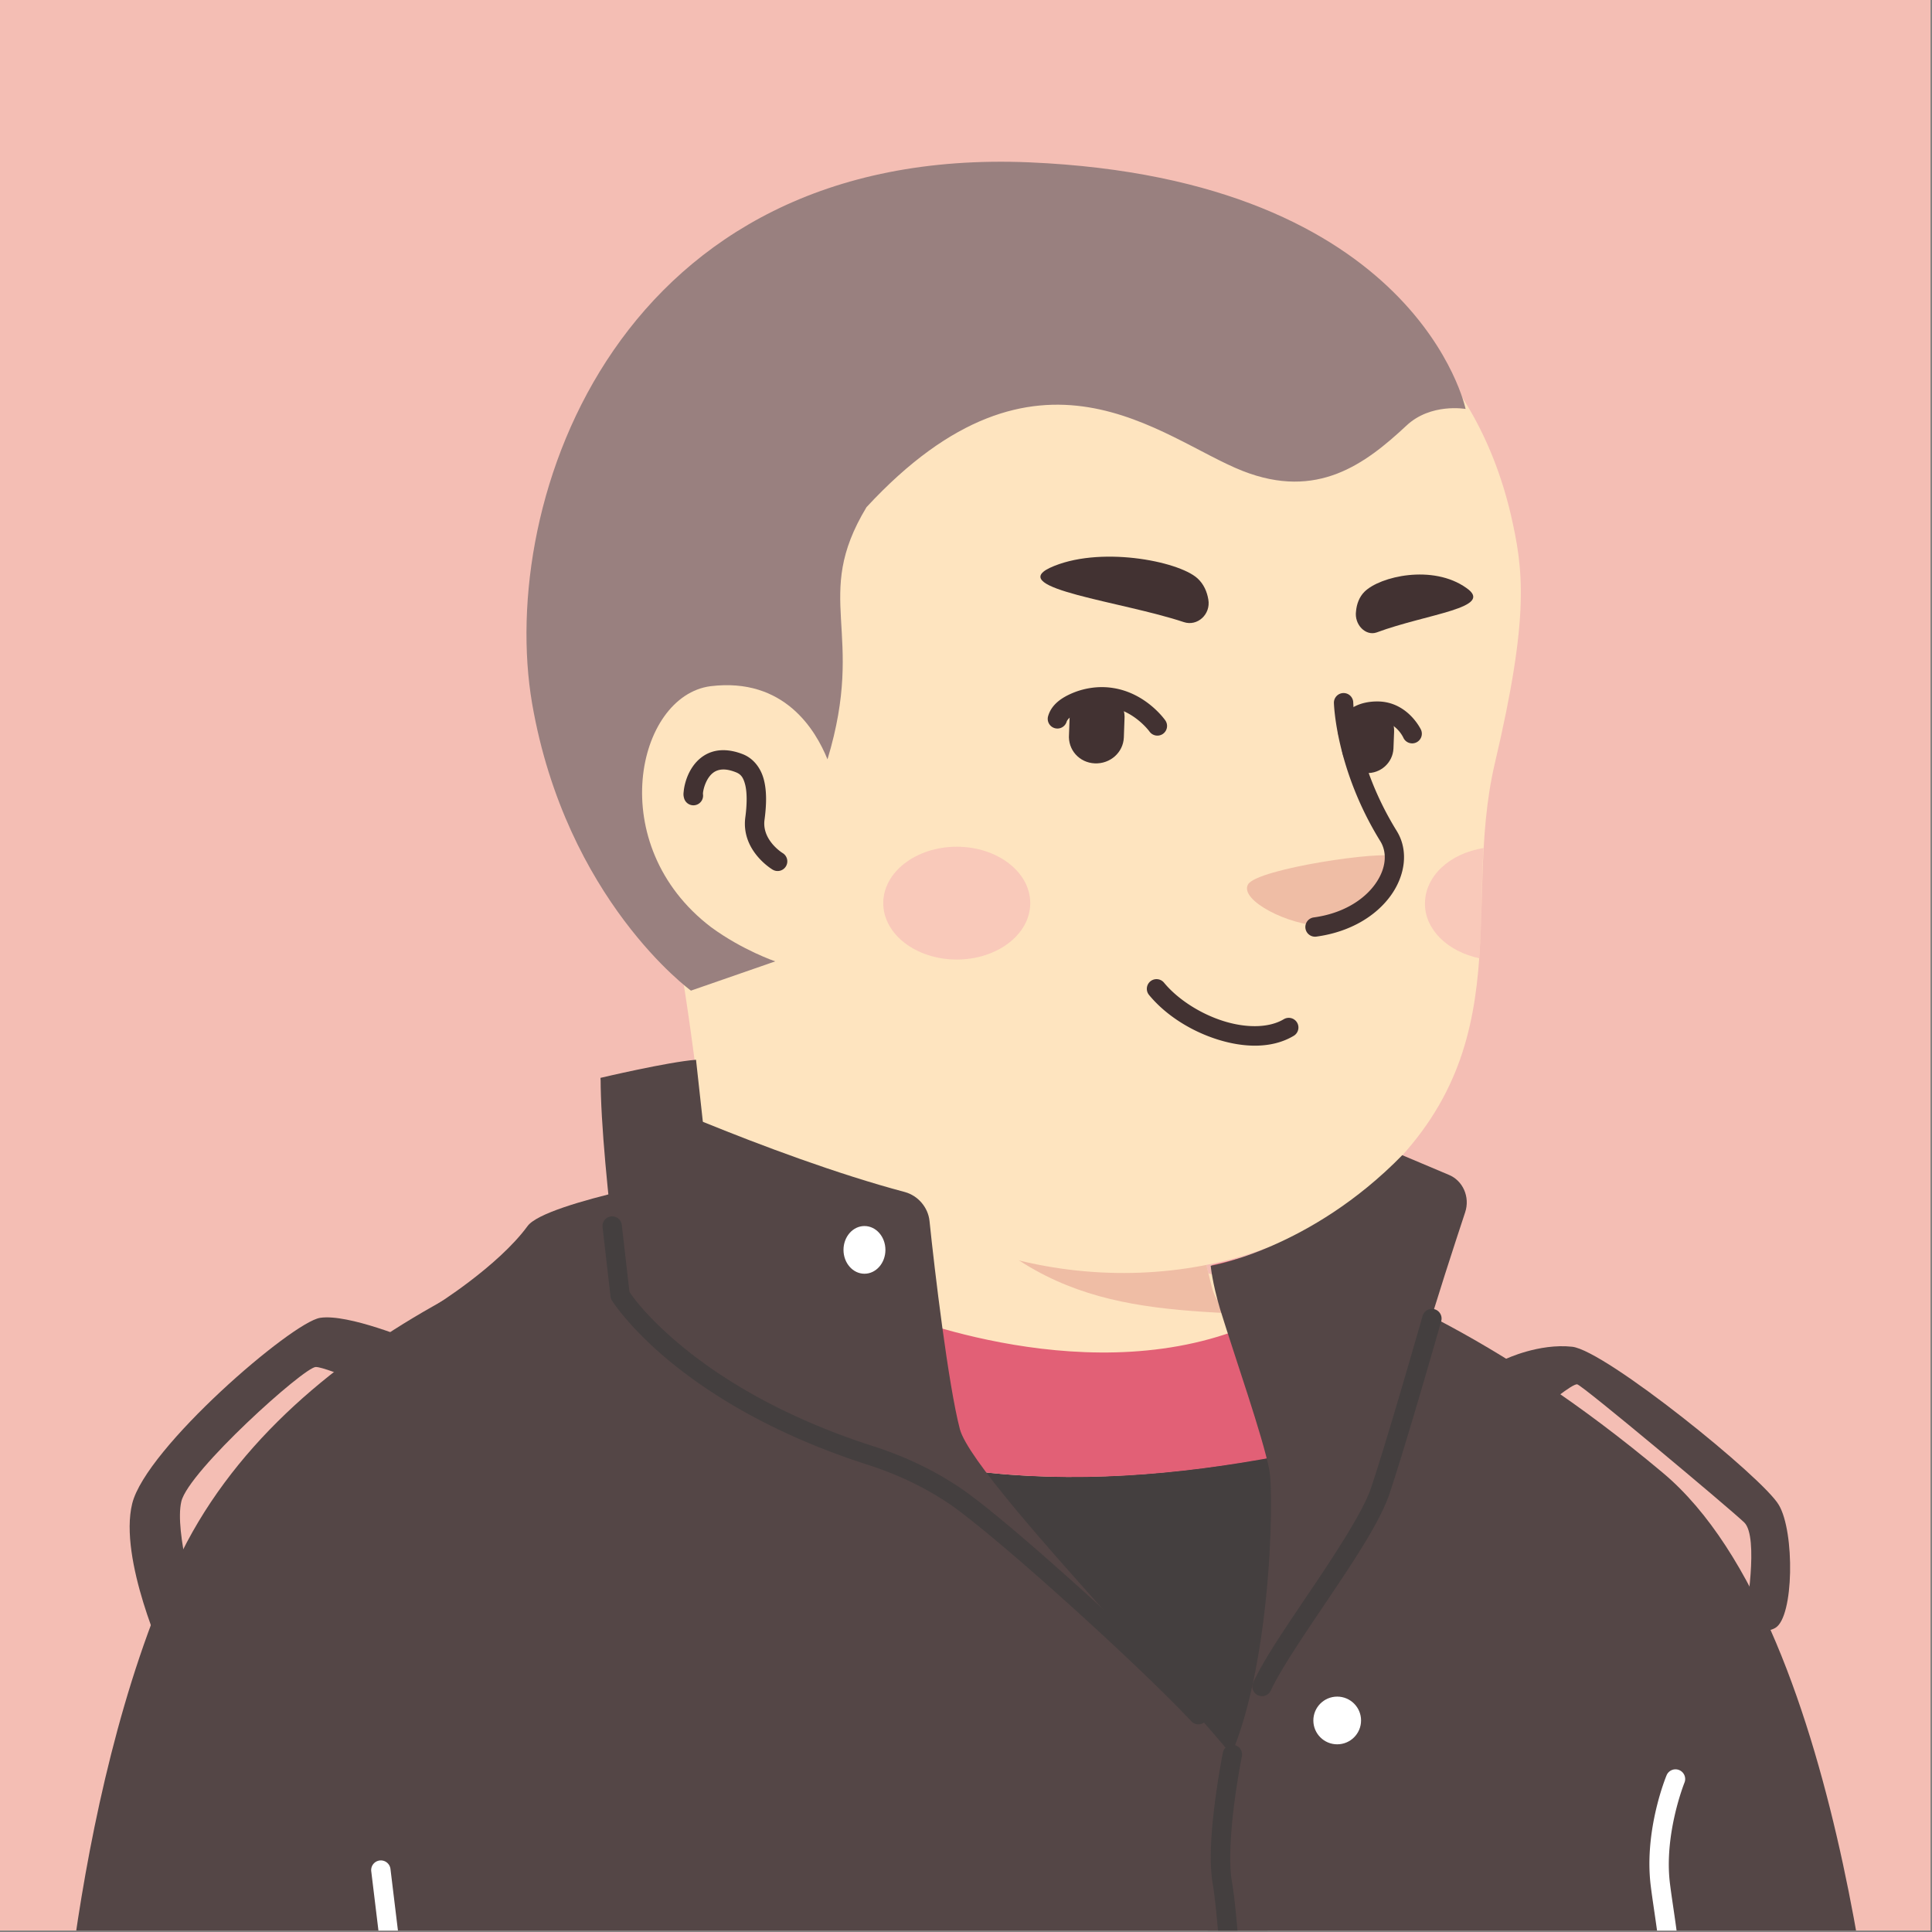<?xml version="1.0" encoding="UTF-8" standalone="no"?>
<!-- Created with Inkscape (http://www.inkscape.org/) -->

<svg
   width="79.375mm"
   height="79.375mm"
   viewBox="0 0 79.375 79.375"
   version="1.1"
   id="svg5"
   xmlns="http://www.w3.org/2000/svg"
   xmlns:svg="http://www.w3.org/2000/svg">
  <rect x="0" y="0" width="79.375" height="79.375" fill="#808080" stroke="none"/>
  <defs
     id="defs2">
    <clipPath
       id="clip0_421_1274">
      <rect
         width="300"
         height="300"
         fill="#ffffff"
         id="rect903"
         x="0"
         y="0" />
    </clipPath>
    <clipPath
       id="clip0_421_1274-3">
      <rect
         width="300"
         height="300"
         fill="#ffffff"
         id="rect1539"
         x="0"
         y="0" />
    </clipPath>
    <clipPath
       id="clip0_421_1274-35">
      <rect
         width="300"
         height="300"
         fill="#ffffff"
         id="rect1928"
         x="0"
         y="0" />
    </clipPath>
    <clipPath
       id="clip0_421_1274-8">
      <rect
         width="300"
         height="300"
         fill="white"
         id="rect2361" />
    </clipPath>
  </defs>
  <g
     id="layer1"
     transform="translate(-70.037,-69.306)">
    <g
       style="fill:none"
       id="g2408"
       transform="matrix(0.265,0,0,0.265,69.852,69.121)">
      <g
         clip-path="url(#clip0_421_1274-8)"
         id="g2359">
        <path
           id="rect2289"
           style="fill:#f7c0b5;fill-opacity:0.969"
           d="M 0,0 H 300 V 300 H 0 Z" />
        <path
           d="m 253.592,257.177 c -0.774,0.514 -1.659,1.029 -2.434,1.543 -0.885,0.515 -1.66,1.029 -2.545,1.44 -0.774,0.412 -1.438,0.823 -2.213,1.235 -0.11,0.103 -0.221,0.103 -0.332,0.206 -2.545,1.44 -5.2,2.778 -7.856,4.012 -0.774,0.412 -1.659,0.823 -2.434,1.132 0,0 -0.111,0.103 -0.221,0.103 -0.885,0.411 -1.771,0.823 -2.656,1.234 -1.77,0.823 -3.651,1.543 -5.422,2.264 -0.885,0.411 -1.881,0.72 -2.766,1.028 -0.885,0.309 -1.881,0.721 -2.766,1.029 -0.885,0.309 -1.881,0.72 -2.766,1.029 0,0 0,0 -0.111,0 -0.885,0.309 -1.881,0.617 -2.766,0.926 -1.992,0.617 -4.094,1.235 -6.086,1.852 -0.664,0.206 -1.438,0.411 -2.102,0.617 -2.102,0.617 -4.205,1.132 -6.307,1.543 -0.775,0.206 -1.549,0.309 -2.434,0.515 -1.992,0.411 -4.094,0.823 -6.086,1.234 -0.443,0.103 -0.774,0.103 -1.217,0.206 -0.664,0.103 -1.439,0.206 -2.102,0.309 -0.996,0.103 -1.881,0.308 -2.877,0.411 -0.443,0.103 -0.885,0.103 -1.328,0.206 -0.553,0.103 -1.217,0.206 -1.881,0.206 -1.77,0.206 -3.651,0.411 -5.422,0.617 -0.553,0.103 -1.217,0.103 -1.77,0.206 h -0.111 c -0.774,0.103 -1.549,0.103 -2.323,0.206 -0.775,0.102 -1.55,0.102 -2.324,0.102 -0.443,0 -0.996,0.103 -1.438,0.103 -0.886,0 -1.66,0.103 -2.435,0.103 -1.106,0 -2.102,0.103 -3.209,0.103 -1.106,0 -2.102,0 -3.208,0 -0.775,0 -1.549,0 -2.324,0 -46.583,-0.617 -88.629,-19.033 -118.504,-48.251 0,0 0,-0.103 -0.111,-0.103 3.43,-6.276 16.155,-17.592 29.432,-26.955 16.819,-11.831 40.608,-19.135 40.608,-19.135 0,0 15.602,-2.367 73.471,8.847 44.149,8.642 62.959,43.725 69.376,59.877 z"
           fill="#fee4bf"
           id="path2291" />
        <path
           d="m 196.498,225.798 c -2.324,10.597 -17.372,16.873 -42.711,7.408 -31.092,-11.729 -43.042,-44.753 -43.042,-44.753 -1.659,-23.663 -5.532,-43.93 -5.532,-43.93 35.961,-2.881 78.45,36.214 78.45,36.214 l 4.868,19.341 c 0.443,1.646 1.328,3.087 2.656,4.115 2.323,3.704 6.86,14.815 5.311,21.605 z"
           fill="#fee4bf"
           id="path2293" />
        <path
           d="m 191.186,204.296 c -21.134,-1.029 -36.735,-3.909 -53.443,-31.79 14.163,11.626 30.871,16.049 48.464,18.107 l 2.324,9.465 c 0.442,1.749 1.328,3.189 2.655,4.218 z"
           fill="#efbda5"
           id="path2295" />
        <path
           d="m 234.893,80.325 c 1.992,8.642 2.987,15.638 -2.434,38.683 -5.422,23.045 4.979,46.091 -21.134,67.181 -17.593,14.198 -48.353,16.873 -72.917,1.338 -8.299,-5.247 -15.934,-12.552 -22.13,-22.12 -4.868,-7.51 -10.512,-14.609 -16.819,-21.09 -8.741,-8.848 -19.253,-26.646 -14.052,-58.128 8.409,-51.234 62.959,-57.099 95.158,-51.44 32.198,5.658 48.906,22.737 54.328,45.576 z"
           fill="#fee4bf"
           id="path2297" />
        <path
           d="m 129.003,120.551 c 0,0 -3.43,-15.432 -19.585,-13.58 -13.942,1.646 -18.81,32.716 12.835,41.358"
           fill="#fee4bf"
           id="path2299" />
        <path
           style="color:#000000;fill:#423232;stroke-linecap:round;stroke-linejoin:round;stroke-miterlimit:10;-inkscape-stroke:none"
           d="m 113.322,117.02 c -0.786,-0.056 -1.519,0.023 -2.186,0.229 -1.334,0.41 -2.32,1.287 -2.98,2.213 -0.661,0.926 -1.035,1.908 -1.25,2.748 -0.107,0.42 -0.174,0.804 -0.207,1.148 -0.033,0.345 -0.085,0.569 0.053,1.08 a 1.5,1.5 0 0 0 1.838,1.061 1.5,1.5 0 0 0 1.061,-1.838 c 0.082,0.306 0.02,0.144 0.035,-0.019 0.015,-0.163 0.056,-0.411 0.127,-0.688 0.141,-0.552 0.409,-1.222 0.785,-1.75 0.377,-0.528 0.823,-0.904 1.422,-1.088 0.599,-0.184 1.432,-0.209 2.719,0.291 a 1.5,1.5 0 0 0 0.01,0.004 c 0.759,0.289 1.16,0.739 1.463,1.887 0.303,1.148 0.337,2.942 0.019,5.252 a 1.5,1.5 0 0 0 -0.004,0.043 c -0.552,5.127 4.264,7.934 4.264,7.934 a 1.5,1.5 0 0 0 2.057,-0.523 1.5,1.5 0 0 0 -0.523,-2.057 c 0,0 -3.148,-1.928 -2.814,-5.031 l -0.006,0.043 c 0.347,-2.525 0.38,-4.641 -0.092,-6.426 -0.471,-1.784 -1.621,-3.286 -3.295,-3.924 -0.874,-0.339 -1.711,-0.532 -2.494,-0.588 z"
           id="path2301" />
        <path
           d="m 205.682,144.214 c 0,0 4.204,0.206 8.188,-4.218 2.212,-2.469 4.094,-5.556 2.876,-6.482 -1.217,-1.028 -21.244,1.852 -22.572,4.321 -1.328,2.469 6.418,6.379 11.508,6.379 z"
           fill="#efbda5"
           id="path2303" />
        <path
           style="color:#000000;fill:#423232;stroke-linecap:round;stroke-linejoin:round;stroke-miterlimit:10;-inkscape-stroke:none"
           d="m 208.967,108.146 a 1.5,1.5 0 0 0 -1.465,1.533 c 0,0 0.242,10.202 7.195,21.436 1.121,1.817 0.896,4.309 -0.826,6.689 -1.723,2.381 -4.935,4.509 -9.498,5.129 a 1.5,1.5 0 0 0 -1.285,1.688 1.5,1.5 0 0 0 1.689,1.285 c 5.285,-0.718 9.265,-3.221 11.525,-6.344 2.26,-3.123 2.81,-7.007 0.945,-10.025 a 1.5,1.5 0 0 0 0,-0.002 C 210.701,118.959 210.5,109.611 210.5,109.611 a 1.5,1.5 0 0 0 -1.533,-1.465 z"
           id="path2305" />
        <path
           opacity="0.42"
           d="m 149.03,149.461 c 6.294,0 11.396,-3.915 11.396,-8.745 0,-4.83 -5.102,-8.745 -11.396,-8.745 -6.295,0 -11.397,3.915 -11.397,8.745 0,4.83 5.102,8.745 11.397,8.745 z"
           fill="#f2a5b2"
           id="path2307" />
        <path
           opacity="0.42"
           d="m 230.688,132.177 c -0.332,5.761 -0.221,11.42 -0.663,17.078 -4.869,-1.029 -8.41,-4.424 -8.41,-8.436 0,-4.321 3.873,-7.819 9.073,-8.642 z"
           fill="#f2a5b2"
           id="path2309" />
        <path
           style="color:#000000;fill:#423232;stroke-linecap:round;stroke-linejoin:round;stroke-miterlimit:10;-inkscape-stroke:none"
           d="m 180.145,152.508 a 1.5,1.5 0 0 0 -1.1,0.334 1.5,1.5 0 0 0 -0.203,2.113 c 2.584,3.134 6.489,5.59 10.58,6.887 4.092,1.297 8.455,1.47 11.846,-0.553 a 1.5,1.5 0 0 0 0.521,-2.057 1.5,1.5 0 0 0 -2.057,-0.521 c -2.31,1.378 -5.846,1.399 -9.404,0.271 -3.558,-1.128 -7.054,-3.371 -9.17,-5.938 a 1.5,1.5 0 0 0 -1.014,-0.537 z"
           id="path2311" />
        <path
           d="m 160.309,25.868 c -63.72,-2.7 -82.512,52.38 -77.112,83.916 5.292,30.456 24.624,44.496 24.624,44.496 l 13.068,-4.536 c 0,0 -5.076,-1.728 -9.936,-5.292 -16.74,-12.744 -11.556,-35.856 -0.108,-37.368 11.448,-1.404 16.308,6.804 18.144,11.34 6.048,-19.98 -2.484,-24.948 6.048,-39.096 26.676,-28.836 45.684,-10.584 58.32,-5.616 11.556,4.536 19.008,-1.08 25.38,-7.02 3.78,-3.564 9.18,-2.592 9.18,-2.592 0,0 -7.344,-35.64 -67.608,-38.232 z"
           fill="#99807f"
           id="path2313" />
        <path
           d="m 170.433,119.047 c -2.4,-0.1 -4.2,-2.1 -4,-4.5 l 0.1,-2.8 c 0.1,-2.4 2.1,-4.2 4.5,-4 2.4,0.1 4.2,2.1 4,4.5 l -0.1,2.8 c -0.1,2.3 -2.1,4.1 -4.5,4 z"
           fill="#423232"
           id="path2315" />
        <path
           d="m 212.533,120.547 c -2.2,-0.1 -3.9,-2 -3.8,-4.2 l 0.1,-2.6 c 0.1,-2.2 2,-3.9 4.2,-3.8 2.2,0.1 3.9,2 3.8,4.2 l -0.1,2.6 c -0.1,2.2 -2,3.9 -4.2,3.8 z"
           fill="#423232"
           id="path2317" />
        <path
           style="color:#000000;fill:#423232;stroke-linecap:round;stroke-linejoin:round;stroke-miterlimit:10;-inkscape-stroke:none"
           d="m 170.055,107.322 c -1.044,0.134 -2.044,0.403 -2.951,0.773 -1.814,0.74 -3.395,1.83 -3.912,3.639 a 1.5,1.5 0 0 0 1.029,1.855 1.5,1.5 0 0 0 1.855,-1.031 c 0.083,-0.291 0.849,-1.151 2.16,-1.686 1.311,-0.535 3.027,-0.793 4.557,-0.545 a 1.5,1.5 0 0 0 0.01,0.002 c 3.793,0.59 6.104,3.779 6.104,3.779 a 1.5,1.5 0 0 0 2.09,0.365 1.5,1.5 0 0 0 0.363,-2.09 c 0,0 -2.886,-4.204 -8.086,-5.018 -0.001,-2.2e-4 -0.003,2.1e-4 -0.004,0 -1.084,-0.175 -2.172,-0.179 -3.215,-0.045 z"
           id="path2319" />
        <path
           style="color:#000000;fill:#423232;stroke-linecap:round;stroke-linejoin:round;stroke-miterlimit:10;-inkscape-stroke:none"
           d="m 214.232,109.447 c -2.648,0 -4.391,1.04 -5.242,2.225 -0.852,1.185 -0.857,2.477 -0.857,2.477 a 1.5,1.5 0 0 0 1.5,1.5 1.5,1.5 0 0 0 1.5,-1.5 c 0,0 -0.005,-0.309 0.293,-0.725 0.298,-0.415 0.854,-0.977 2.807,-0.977 2.879,0 4.037,2.625 4.037,2.625 a 1.5,1.5 0 0 0 1.986,0.74 1.5,1.5 0 0 0 0.742,-1.988 c 0,0 -2.045,-4.377 -6.766,-4.377 z"
           id="path2321" />
        <path
           d="m 184.233,97.147 c 2.1,0.7 4.2,-1.2 3.8,-3.5 -0.2,-1.2 -0.7,-2.4 -1.7,-3.3 -3,-2.7 -15.4,-5.1 -22.9,-1.6 -6.6,3.2 11.2,5.2 20.8,8.4 z"
           fill="#423232"
           id="path2323" />
        <path
           d="m 214.132,98.748 c -1.7,0.6 -3.5,-1.2 -3.2,-3.3 0.1,-1.1 0.5,-2.2 1.3,-3 2.4,-2.4 10.6,-4.3 15.8,-0.6 4.5,3.1 -6.1,4 -13.9,6.9 z"
           fill="#423232"
           id="path2325" />
        <path
           d="m 93.814,167.802 c 0,0 10.422,-2.466 14.793,-2.802 l 1.344,12.216 c 0.112,-0.113 -16.026,-6.276 -16.137,-9.414 z"
           fill="#544646"
           id="path2327" />
        <path
           d="M 292.625,332.207 H 9.314 c 0,0 1.681,-52 18.716,-89.095 16.586,-35.862 61.75,-51.44 82.595,-56.819 0,0.56 0.112,1.009 0.112,1.569 0,0 12.103,35.974 43.595,48.75 25.663,10.422 40.905,3.474 43.258,-8.069 1.457,-7.396 -3.138,-19.5 -5.491,-23.422 -1.345,-1.121 -2.241,-2.802 -2.69,-4.483 l -0.896,-3.698 c 2.801,-0.561 5.491,-1.345 8.069,-2.354 14.457,3.811 36.198,12.888 61.862,34.405 29.026,24.207 34.181,103.216 34.181,103.216 z"
           fill="#544646"
           id="path2329" />
        <path
           style="color:#000000;fill:#ffffff;stroke-linecap:round;stroke-linejoin:round;stroke-miterlimit:10;-inkscape-stroke:none"
           d="m 59.564,289.141 a 1.5,1.5 0 0 0 -1.309,1.67 l 5.043,41.576 a 1.5,1.5 0 0 0 1.67,1.309 1.5,1.5 0 0 0 1.309,-1.668 l -5.043,-41.578 a 1.5,1.5 0 0 0 -1.67,-1.309 z"
           id="path2331" />
        <path
           style="color:#000000;fill:#ffffff;stroke-linecap:round;stroke-linejoin:round;stroke-miterlimit:10;-inkscape-stroke:none"
           d="m 261.031,275.121 a 1.5,1.5 0 0 0 -1.957,0.818 c 0,0 -3.529,8.412 -2.455,17.115 1.03,8.352 3.887,19.94 -0.201,38.836 a 1.5,1.5 0 0 0 1.148,1.783 1.5,1.5 0 0 0 1.783,-1.15 c 4.204,-19.432 1.236,-31.826 0.248,-39.836 -0.945,-7.659 2.25,-15.607 2.25,-15.607 a 1.5,1.5 0 0 0 -0.816,-1.959 z"
           id="path2333" />
        <path
           d="M 145.702,257.457 C 83.728,239.526 68.15,203.104 68.15,203.104 c 0,0 9.75,-6.052 14.345,-12.328 2.802,-3.81 28.017,-8.181 28.017,-8.181 0.449,4.819 0,0 0.337,5.267 0,0 12.103,35.974 43.594,48.75 25.664,10.423 40.906,3.474 43.259,-8.069 1.457,-7.396 -3.138,-19.5 -5.491,-23.422 -1.345,-1.121 -2.242,-2.802 -2.69,-4.483 l -0.896,-3.698 c 6.387,-1.345 12.439,-3.811 17.706,-7.061 0.225,0.337 0.337,0.673 0.449,1.009 2.353,5.716 9.526,10.871 9.526,10.871 15.017,35.414 -7.509,73.965 -70.604,55.698 z"
           fill="#544646"
           id="path2335" />
        <path
           d="m 234.125,211.397 c 0,0 5.155,-2.466 10.31,-1.906 5.155,0.561 29.699,20.397 32.052,24.544 2.466,4.146 2.354,17.37 -0.56,19.051 -2.802,1.569 -4.595,-2.017 -4.595,-2.017 0,0 2.129,-12.103 -0.224,-14.345 -2.354,-2.241 -25.104,-21.293 -25.888,-21.405 -0.785,-0.112 -5.043,3.474 -5.043,3.474 z"
           fill="#544646"
           id="path2337" />
        <path
           d="m 64.789,208.595 c 0,0 -10.086,-4.259 -14.457,-3.586 -4.371,0.672 -27.009,20.172 -29.138,28.801 -2.129,8.63 5.043,24.207 5.043,24.207 l 5.043,-7.957 c 0,0 -3.586,-11.879 -2.466,-16.586 1.121,-4.707 19.052,-20.845 20.845,-20.845 1.793,0 12.552,4.819 12.552,4.819 z"
           fill="#544646"
           id="path2339" />
        <path
           d="m 111.409,214.983 c 10.759,20.62 32.276,48.077 68.25,60.965 32.388,11.655 30.371,-27.457 25.664,-50.879 -32.276,7.06 -64.664,7.621 -93.914,-10.086 z"
           fill="#443f3f"
           id="path2341" />
        <path
           d="m 205.323,225.181 c -1.233,-6.164 -2.689,-11.207 -3.698,-14.009 -2.241,-6.051 -5.604,-11.431 -8.629,-15.465 -1.457,0.448 -2.914,0.784 -4.371,1.121 l 0.896,3.698 c 0.449,1.793 1.345,3.362 2.69,4.483 0.224,0.448 0.56,1.008 0.897,1.681 -25.44,9.862 -55.474,-3.138 -55.474,-3.138 -9.078,-0.449 -8.406,8.517 -4.147,19.163 -16.138,-15.353 -22.638,-34.853 -22.638,-34.853 -0.224,-3.362 -0.448,-6.612 -0.784,-9.862 0,0 -8.294,4.595 -6.837,14.905 0.673,4.371 3.25,12.552 8.293,22.078 29.138,17.707 61.526,17.146 93.802,10.198 z"
           fill="#e26076"
           id="path2343" />
        <path
           d="m 93.814,167.802 c 0,0 26.113,12.103 47.181,17.707 2.018,0.56 3.587,2.353 3.811,4.482 0.784,7.621 2.914,25.44 4.707,32.276 2.353,8.854 47.965,53.905 48.414,59.621 0.448,5.715 -46.061,4.371 -73.742,-28.802 -27.793,-33.172 -25.664,-39.224 -25.664,-39.224 0,0 -4.707,-31.828 -4.707,-46.06 z"
           fill="#544646"
           id="path2345" />
        <path
           d="m 218.099,179.793 7.173,3.026 c 2.241,0.897 3.362,3.474 2.577,5.828 -3.25,9.862 -11.319,34.405 -11.655,42.922 -0.448,10.759 -22.638,79.905 -22.638,79.905 0,0 -13.56,-17.819 -3.586,-35.414 7.845,-13.896 8.293,-43.594 7.508,-47.517 -1.008,-5.155 -5.267,-17.258 -7.62,-24.879 -1.233,-4.147 -1.457,-6.724 -1.457,-6.724 0,0 15.465,-2.578 29.698,-17.147 z"
           fill="#544646"
           id="path2347" />
        <path
           d="m 134.72,198.172 c 1.795,0 3.25,-1.655 3.25,-3.698 0,-2.042 -1.455,-3.698 -3.25,-3.698 -1.795,0 -3.25,1.656 -3.25,3.698 0,2.043 1.455,3.698 3.25,3.698 z"
           fill="#ffffff"
           id="path2349" />
        <path
           style="color:#000000;fill:#443f3f;stroke-linecap:round;stroke-linejoin:round;stroke-miterlimit:10;-inkscape-stroke:none"
           d="m 95.438,189.285 a 1.5,1.5 0 0 0 -1.32,1.662 l 1.232,10.758 a 1.5,1.5 0 0 0 0.217,0.619 c 0,0 2.555,4.085 8.719,9.217 6.164,5.132 16.007,11.422 30.758,16.188 a 1.5,1.5 0 0 0 0.008,0.004 c 4.476,1.419 8.714,3.377 12.621,5.98 a 1.5,1.5 0 0 0 0.004,0.004 c 3.24,2.142 10.771,8.51 18.357,15.342 7.586,6.832 15.349,14.206 19.367,18.5 a 1.5,1.5 0 0 0 2.119,0.07 1.5,1.5 0 0 0 0.07,-2.119 c -4.163,-4.447 -11.922,-11.811 -19.549,-18.68 -7.625,-6.867 -14.996,-13.159 -18.705,-15.613 -4.161,-2.773 -8.66,-4.847 -13.371,-6.342 l -0.008,-0.002 c -14.383,-4.648 -23.869,-10.741 -29.752,-15.639 -5.612,-4.672 -7.722,-7.955 -7.92,-8.268 l -1.188,-10.361 A 1.5,1.5 0 0 0 95.438,189.285 Z"
           id="path2351" />
        <path
           style="color:#000000;fill:#443f3f;stroke-linecap:round;stroke-linejoin:round;stroke-miterlimit:10;-inkscape-stroke:none"
           d="m 192.061,271.229 a 1.5,1.5 0 0 0 -1.768,1.174 c 0,0 -0.683,3.382 -1.223,7.586 -0.54,4.204 -0.977,9.183 -0.354,12.801 1.059,6.14 1.996,25.703 1.996,25.703 a 1.5,1.5 0 0 0 1.566,1.428 1.5,1.5 0 0 0 1.43,-1.566 c 0,0 -0.854,-19.214 -2.037,-26.074 -0.497,-2.883 -0.15,-7.821 0.375,-11.91 0.525,-4.089 1.186,-7.375 1.186,-7.375 a 1.5,1.5 0 0 0 -1.172,-1.766 z"
           id="path2353" />
        <path
           style="color:#000000;fill:#443f3f;stroke-linecap:round;stroke-linejoin:round;stroke-miterlimit:10;-inkscape-stroke:none"
           d="m 223.105,203.678 a 1.5,1.5 0 0 0 -1.854,1.033 c 0,0 -5.505,19.305 -8.045,26.816 -1.215,3.435 -4.909,9.195 -8.709,14.854 -3.803,5.662 -7.7,11.246 -9.504,15.154 a 1.5,1.5 0 0 0 0.734,1.99 1.5,1.5 0 0 0 1.99,-0.732 c 1.558,-3.376 5.451,-9.055 9.27,-14.74 3.818,-5.685 7.573,-11.351 9.051,-15.537 a 1.5,1.5 0 0 0 0.008,-0.018 c 2.616,-7.735 8.09,-26.967 8.09,-26.967 a 1.5,1.5 0 0 0 -1.031,-1.854 z"
           id="path2355" />
        <path
           d="m 208.013,271.129 c 2.042,0 3.698,-1.656 3.698,-3.698 0,-2.043 -1.656,-3.698 -3.698,-3.698 -2.043,0 -3.699,1.655 -3.699,3.698 0,2.042 1.656,3.698 3.699,3.698 z"
           fill="#ffffff"
           id="path2357" />
      </g>
    </g>
  </g>
</svg>
